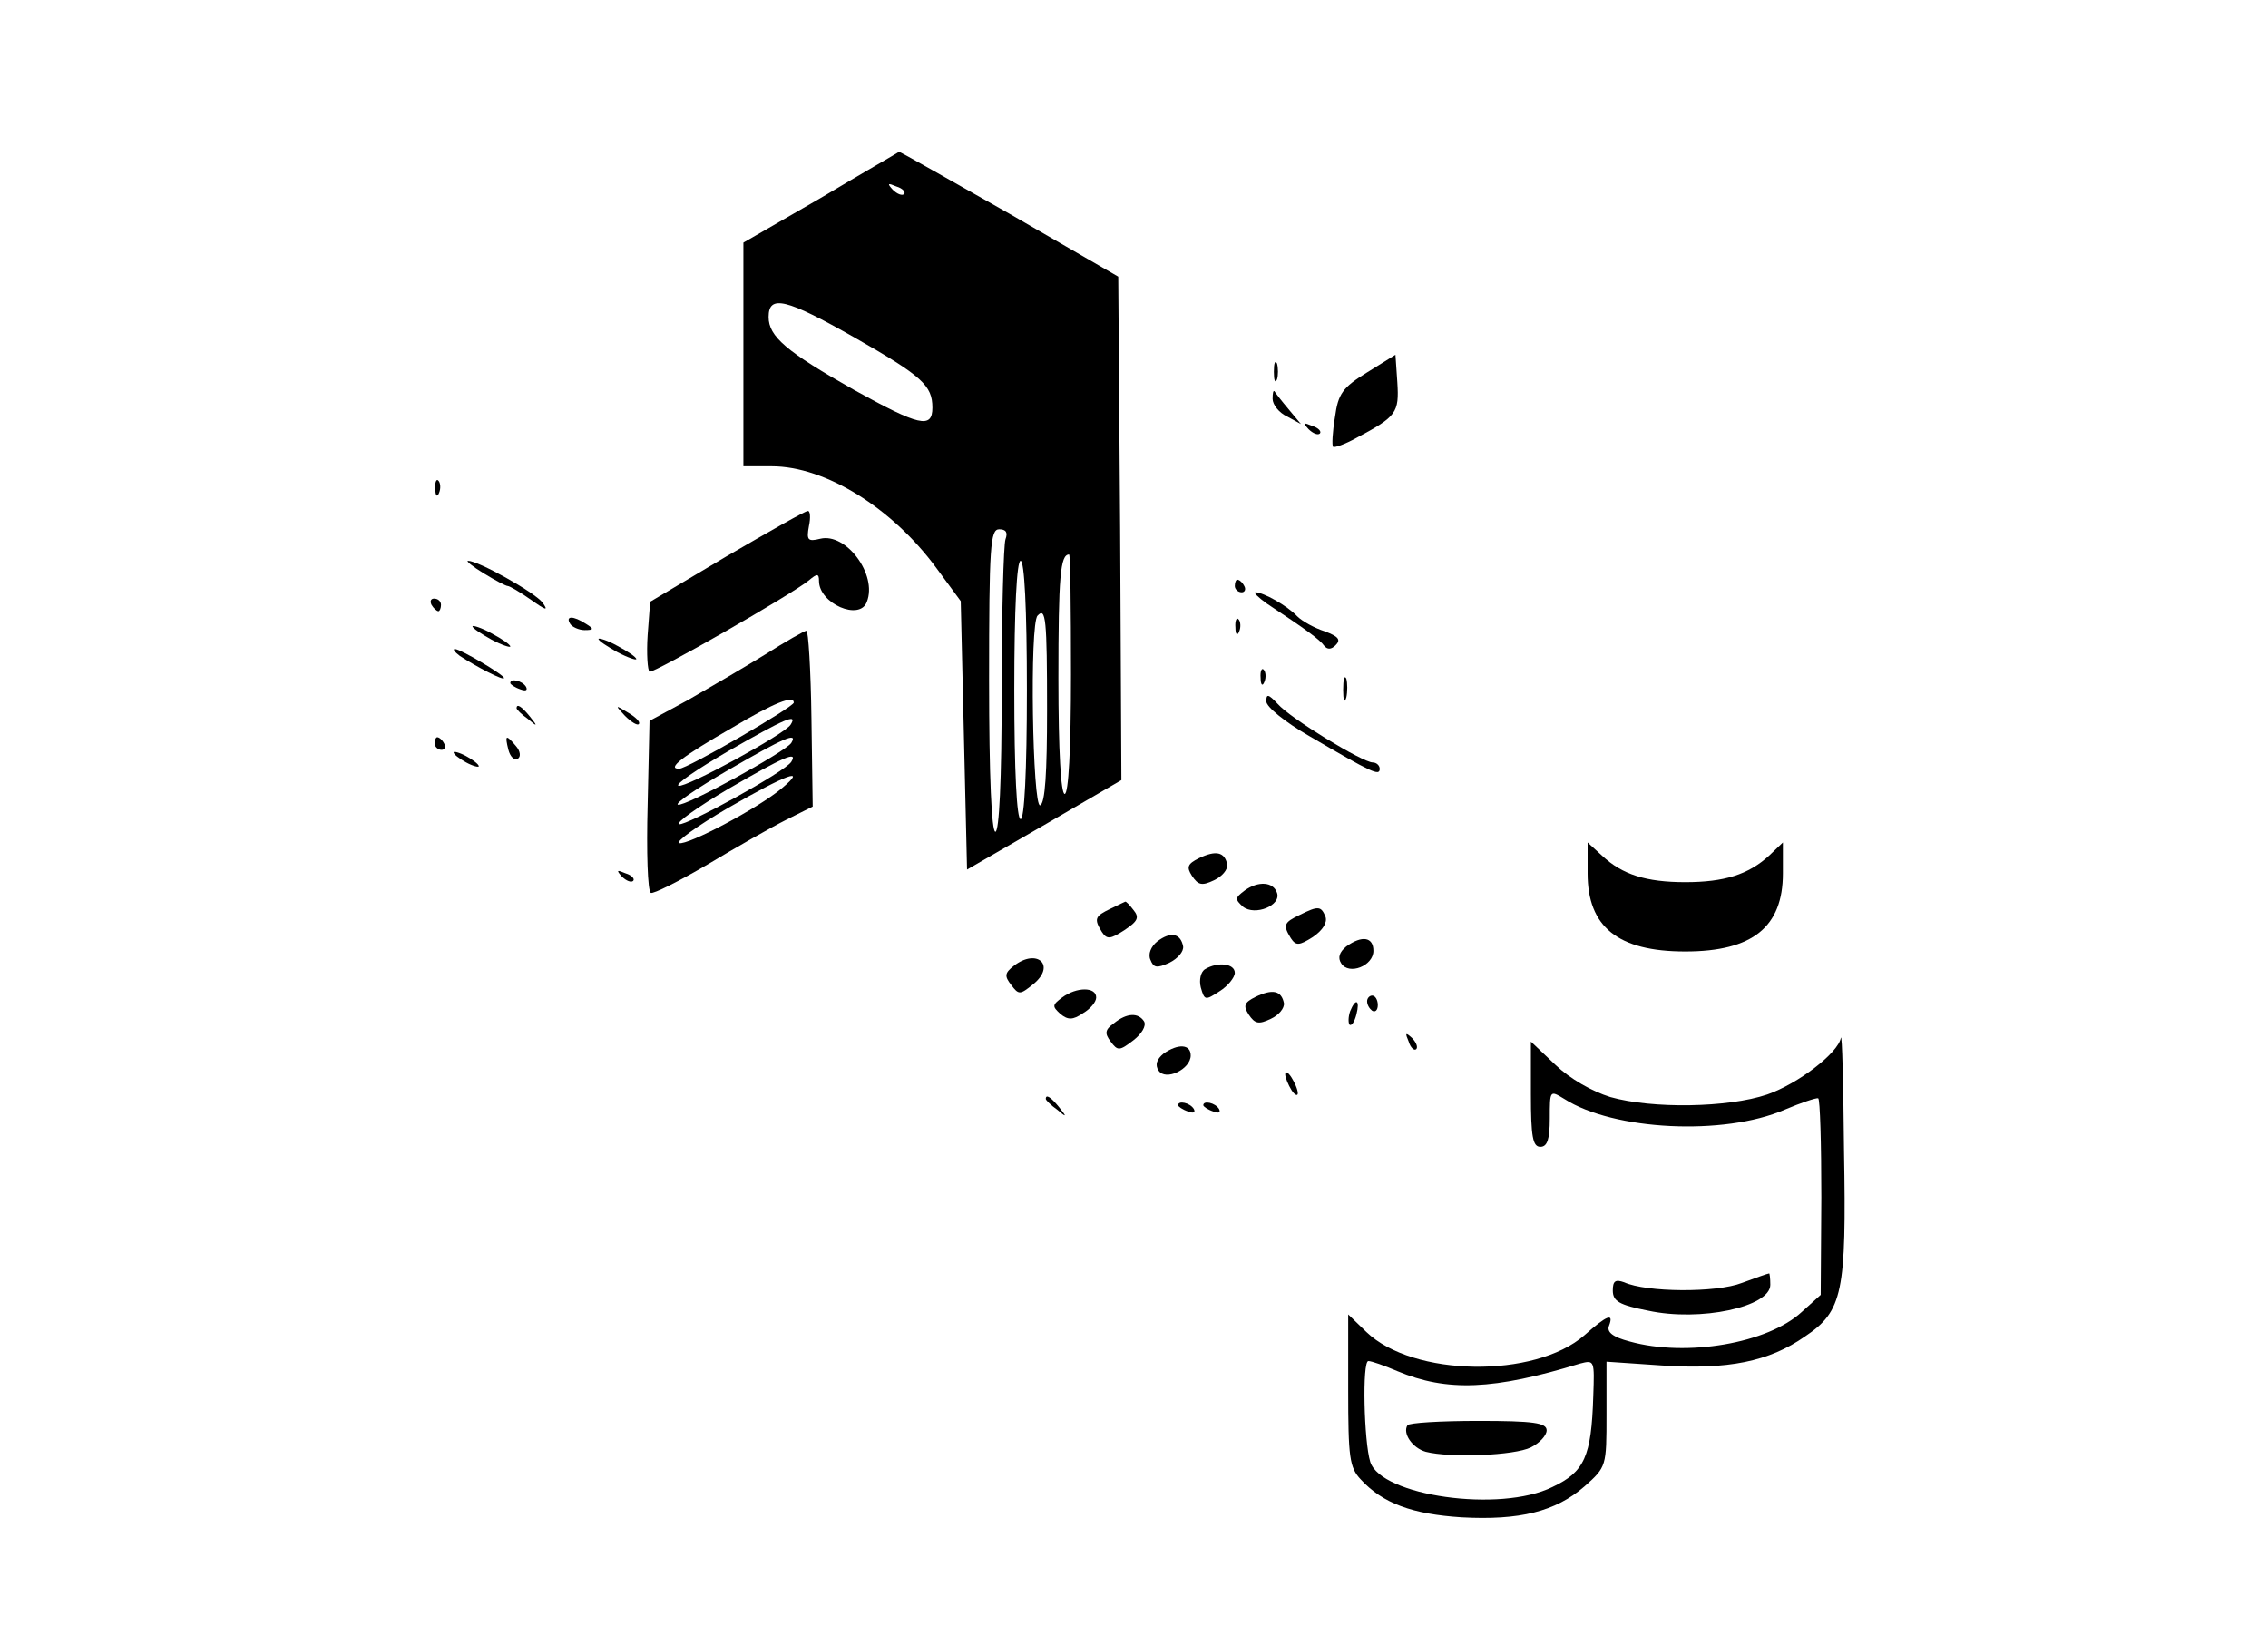 <?xml version="1.0" standalone="no"?>
<!DOCTYPE svg PUBLIC "-//W3C//DTD SVG 20010904//EN"
 "http://www.w3.org/TR/2001/REC-SVG-20010904/DTD/svg10.dtd">
<svg version="1.0" xmlns="http://www.w3.org/2000/svg"
 width="360pt" height="258pt" viewBox="0 0 360 258"
 preserveAspectRatio="xMidYMid meet">

<g transform="translate(0,258) scale(0.1,-0.1)"
fill="#000000" stroke="none">
<path d="M1303 2266 l-123 -71 0 -177 0 -178 45 0 c85 0 191 -66 261 -161 l39
-53 5 -213 5 -213 123 71 122 71 -2 400 -3 399 -173 100 c-96 54 -174 99 -175
98 -1 -1 -57 -33 -124 -73z m132 6 c-3 -3 -11 0 -18 7 -9 10 -8 11 6 5 10 -3
15 -9 12 -12z m-78 -228 c107 -61 123 -76 123 -111 0 -34 -21 -29 -124 28
-108 61 -136 85 -136 116 0 36 28 29 137 -33z m239 -320 c-3 -9 -6 -117 -6
-240 0 -143 -4 -224 -10 -224 -6 0 -10 87 -10 240 0 214 2 240 16 240 11 0 14
-5 10 -16z m104 -214 c0 -120 -4 -190 -10 -190 -6 0 -10 68 -10 183 0 162 3
197 17 197 2 0 3 -85 3 -190z m-70 -25 c0 -130 -4 -205 -10 -205 -6 0 -10 75
-10 205 0 130 4 205 10 205 6 0 10 -75 10 -205z m32 -32 c0 -99 -3 -148 -11
-151 -12 -4 -17 289 -4 301 13 14 15 -5 15 -150z"/>
<path d="M2170 1989 c-39 -24 -46 -34 -51 -71 -4 -24 -5 -45 -3 -47 2 -2 19 4
37 14 64 34 68 40 65 88 l-3 44 -45 -28z"/>
<path d="M2022 1990 c0 -14 2 -19 5 -12 2 6 2 18 0 25 -3 6 -5 1 -5 -13z"/>
<path d="M2020 1947 c0 -9 10 -22 23 -28 l22 -12 -20 24 c-11 13 -21 26 -22
28 -2 2 -3 -3 -3 -12z"/>
<path d="M2077 1899 c7 -7 15 -10 18 -7 3 3 -2 9 -12 12 -14 6 -15 5 -6 -5z"/>
<path d="M691 1804 c0 -11 3 -14 6 -6 3 7 2 16 -1 19 -3 4 -6 -2 -5 -13z"/>
<path d="M1153 1697 l-121 -72 -4 -53 c-2 -30 0 -56 3 -58 6 -3 225 122 253
145 13 11 16 11 16 -1 0 -36 65 -64 76 -33 17 43 -33 110 -74 100 -20 -5 -22
-2 -18 20 3 14 2 25 -2 24 -4 0 -62 -33 -129 -72z"/>
<path d="M768 1670 c18 -11 35 -20 38 -20 3 0 20 -10 37 -22 24 -17 28 -18 18
-4 -14 17 -102 66 -118 66 -4 0 7 -9 25 -20z"/>
<path d="M1960 1650 c0 -5 5 -10 11 -10 5 0 7 5 4 10 -3 6 -8 10 -11 10 -2 0
-4 -4 -4 -10z"/>
<path d="M2011 1622 c62 -41 84 -57 91 -67 5 -6 11 -6 18 1 9 9 4 14 -17 22
-16 5 -36 16 -44 24 -16 17 -54 38 -66 38 -4 0 4 -8 18 -18z"/>
<path d="M685 1620 c3 -5 8 -10 11 -10 2 0 4 5 4 10 0 6 -5 10 -11 10 -5 0 -7
-4 -4 -10z"/>
<path d="M905 1590 c3 -5 14 -10 23 -10 15 0 15 2 2 10 -20 13 -33 13 -25 0z"/>
<path d="M1961 1584 c0 -11 3 -14 6 -6 3 7 2 16 -1 19 -3 4 -6 -2 -5 -13z"/>
<path d="M750 1586 c0 -3 14 -12 30 -21 17 -9 30 -13 30 -11 0 3 -13 12 -30
21 -16 9 -30 13 -30 11z"/>
<path d="M1214 1541 c-34 -21 -89 -53 -122 -72 l-61 -33 -3 -134 c-2 -74 0
-136 5 -139 4 -2 44 18 90 45 45 27 101 59 125 71 l42 21 -2 140 c-1 77 -5
140 -8 139 -3 0 -33 -17 -66 -38z m46 -76 c0 -7 -169 -105 -182 -105 -20 0 4
19 84 65 67 40 98 52 98 40z m-5 -35 c-9 -15 -167 -101 -178 -97 -6 2 29 26
79 55 89 51 111 61 99 42z m1 -29 c-9 -14 -169 -102 -180 -98 -5 2 30 26 80
55 88 51 111 61 100 43z m0 -30 c-10 -16 -167 -102 -178 -99 -6 2 29 27 78 56
88 51 111 61 100 43z m-15 -42 c-38 -32 -150 -91 -163 -87 -6 2 28 27 78 56
92 53 127 66 85 31z"/>
<path d="M950 1566 c0 -3 14 -12 30 -21 17 -9 30 -13 30 -11 0 3 -13 12 -30
21 -16 9 -30 13 -30 11z"/>
<path d="M730 1539 c26 -17 70 -40 70 -35 0 5 -69 46 -78 46 -4 0 0 -5 8 -11z"/>
<path d="M2001 1504 c0 -11 3 -14 6 -6 3 7 2 16 -1 19 -3 4 -6 -2 -5 -13z"/>
<path d="M2132 1485 c0 -16 2 -22 5 -12 2 9 2 23 0 30 -3 6 -5 -1 -5 -18z"/>
<path d="M810 1496 c0 -2 7 -7 16 -10 8 -3 12 -2 9 4 -6 10 -25 14 -25 6z"/>
<path d="M2010 1467 c0 -9 30 -33 68 -55 101 -59 112 -64 112 -52 0 5 -5 10
-11 10 -16 0 -131 70 -151 93 -15 16 -18 16 -18 4z"/>
<path d="M820 1456 c0 -2 8 -10 18 -17 15 -13 16 -12 3 4 -13 16 -21 21 -21
13z"/>
<path d="M992 1444 c10 -10 20 -16 22 -13 3 3 -5 11 -17 18 -21 13 -21 12 -5
-5z"/>
<path d="M690 1400 c0 -5 5 -10 11 -10 5 0 7 5 4 10 -3 6 -8 10 -11 10 -2 0
-4 -4 -4 -10z"/>
<path d="M807 1390 c3 -11 9 -17 15 -14 5 3 4 12 -3 20 -16 19 -18 18 -12 -6z"/>
<path d="M720 1386 c0 -3 9 -10 20 -16 11 -6 20 -8 20 -6 0 3 -9 10 -20 16
-11 6 -20 8 -20 6z"/>
<path d="M2520 1194 c0 -85 48 -124 155 -124 107 0 155 39 155 124 l0 49 -22
-21 c-33 -30 -71 -42 -133 -42 -62 0 -100 12 -132 42 l-23 21 0 -49z"/>
<path d="M1903 1218 c-18 -9 -20 -14 -11 -28 10 -15 16 -16 35 -7 13 6 22 17
21 25 -4 20 -18 23 -45 10z"/>
<path d="M987 1189 c7 -7 15 -10 18 -7 3 3 -2 9 -12 12 -14 6 -15 5 -6 -5z"/>
<path d="M1976 1167 c-16 -12 -16 -14 -3 -26 19 -15 61 2 54 22 -6 18 -30 19
-51 4z"/>
<path d="M1763 1138 c-25 -12 -27 -16 -14 -37 8 -12 13 -12 36 3 21 14 24 20
14 32 -6 8 -12 14 -13 13 0 0 -11 -5 -23 -11z"/>
<path d="M2063 1128 c-25 -12 -27 -16 -14 -37 8 -12 13 -12 35 2 16 11 23 23
20 32 -7 17 -11 18 -41 3z"/>
<path d="M1837 1086 c-10 -8 -15 -20 -11 -29 5 -13 10 -14 30 -5 14 7 23 18
22 26 -4 21 -20 24 -41 8z"/>
<path d="M2137 1078 c-11 -9 -14 -18 -8 -27 12 -19 51 -4 51 20 0 22 -18 25
-43 7z"/>
<path d="M1609 1047 c-14 -11 -15 -16 -4 -30 12 -16 14 -16 35 1 37 30 6 58
-31 29z"/>
<path d="M1913 1042 c-7 -4 -10 -17 -7 -29 6 -21 7 -21 30 -6 13 8 24 22 24
29 0 15 -27 18 -47 6z"/>
<path d="M1686 997 c-16 -12 -16 -14 -3 -26 12 -10 20 -10 36 1 12 7 21 18 21
25 0 17 -31 17 -54 0z"/>
<path d="M1993 998 c-18 -9 -20 -14 -11 -28 10 -15 16 -16 35 -7 13 6 22 17
21 25 -4 20 -18 23 -45 10z"/>
<path d="M2170 991 c0 -6 4 -12 8 -15 5 -3 9 1 9 9 0 8 -4 15 -9 15 -4 0 -8
-4 -8 -9z"/>
<path d="M2143 975 c-3 -9 -3 -18 -1 -21 3 -3 8 4 11 16 6 23 -1 27 -10 5z"/>
<path d="M1768 956 c-14 -10 -15 -16 -5 -29 11 -15 14 -15 36 2 13 10 21 23
17 30 -9 14 -27 14 -48 -3z"/>
<path d="M2236 927 c3 -10 9 -15 12 -12 3 3 0 11 -7 18 -10 9 -11 8 -5 -6z"/>
<path d="M2922 933 c-4 -24 -68 -73 -117 -90 -62 -21 -182 -23 -249 -4 -29 9
-64 29 -87 51 l-39 37 0 -84 c0 -67 3 -83 15 -83 11 0 15 12 15 45 0 45 0 45
23 31 78 -50 253 -59 350 -17 26 11 50 19 53 18 3 -1 5 -72 5 -157 l-1 -155
-30 -27 c-54 -50 -183 -72 -273 -47 -27 7 -37 15 -33 25 8 21 -3 17 -39 -15
-79 -69 -272 -66 -346 5 l-29 28 0 -120 c0 -107 2 -123 20 -142 35 -38 82 -55
160 -60 92 -5 149 9 195 49 35 31 35 32 35 114 l0 84 88 -6 c104 -7 170 6 227
46 60 40 66 70 62 295 -1 105 -3 186 -5 179z m-704 -529 c79 -33 153 -30 290
12 23 6 23 5 21 -52 -3 -96 -14 -120 -65 -144 -83 -41 -272 -14 -289 40 -10
32 -13 160 -3 160 5 0 25 -7 46 -16z"/>
<path d="M2234 318 c-8 -13 8 -36 29 -42 39 -10 141 -6 167 7 14 7 25 19 25
27 0 12 -21 15 -108 15 -60 0 -111 -3 -113 -7z"/>
<path d="M1847 908 c-11 -9 -14 -18 -8 -27 11 -17 51 2 51 24 0 18 -20 19 -43
3z"/>
<path d="M2040 875 c0 -5 5 -17 10 -25 5 -8 10 -10 10 -5 0 6 -5 17 -10 25 -5
8 -10 11 -10 5z"/>
<path d="M1660 836 c0 -2 8 -10 18 -17 15 -13 16 -12 3 4 -13 16 -21 21 -21
13z"/>
<path d="M1870 826 c0 -2 7 -7 16 -10 8 -3 12 -2 9 4 -6 10 -25 14 -25 6z"/>
<path d="M1910 826 c0 -2 7 -7 16 -10 8 -3 12 -2 9 4 -6 10 -25 14 -25 6z"/>
<path d="M2765 544 c-41 -16 -152 -15 -187 1 -14 5 -18 2 -18 -13 0 -17 10
-23 56 -32 83 -18 194 6 194 41 0 10 -1 19 -2 18 -2 0 -21 -7 -43 -15z"/>
</g>
</svg>
